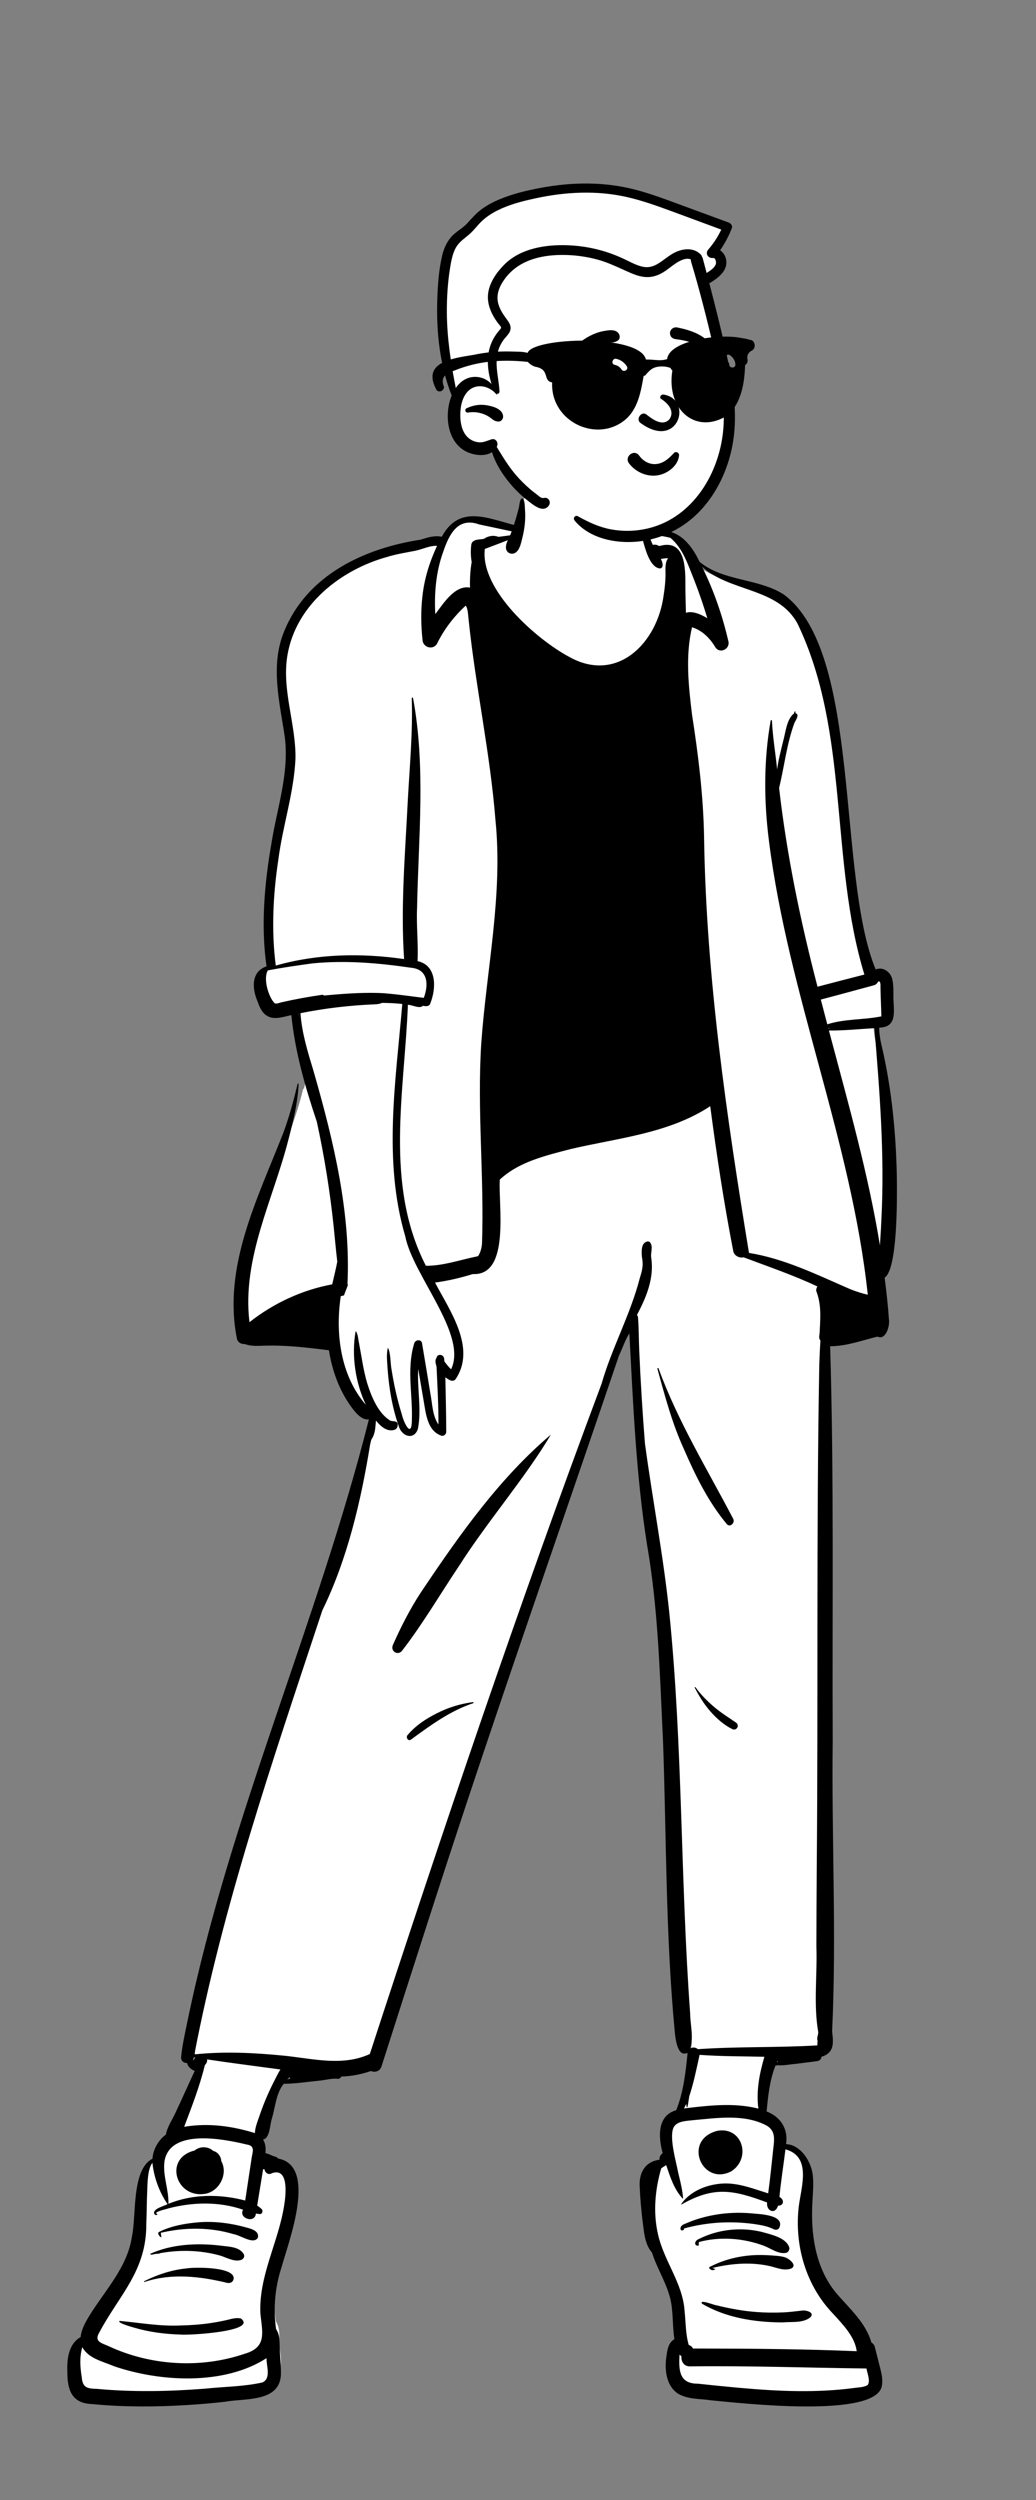 <svg width="231" height="557" viewBox="0 0 231 557" fill="none" xmlns="http://www.w3.org/2000/svg">
<rect x="0" y="0" width="231" height="557" fill="#808080" stroke="none"/>
<path fill-rule="evenodd" clip-rule="evenodd" d="M195.924 283.404C200.458 283.506 198.514 241.084 195.486 233.266C195.062 231.682 194.712 229.517 194.782 227.573C198.527 227.949 198.124 225.379 197.931 222.279C197.994 219.819 198.165 214.741 194.409 216.718C183.148 194.112 195.324 135.675 165.675 130.172C162.103 129.301 158.41 128.401 155.403 125.917C152.22 120.018 150.599 119.264 145.325 118.883C144.348 113.568 142.523 107.891 137.083 105.823C132.103 103.866 126.306 103.71 121.113 104.755C116.815 106.161 116.421 114.172 115.467 118.122C109.677 116.583 102.543 113.345 99.426 120.685C97.916 120.232 96.518 120.526 94.984 121.03C82.127 123.107 69.653 128.939 64.884 141.109C61.939 148.412 64.029 156.361 65.134 163.924C66.164 172.16 63.447 179.79 62.188 187.711C60.313 198.62 59.974 207.369 61.197 215.477C57.963 216.215 57.725 219.165 59.033 222.252C59.417 223.296 59.804 224.398 60.654 224.988C62.383 226.079 64.617 224.822 66.495 224.629C66.886 228.985 67.642 233.259 68.894 238.117C68.532 239.571 68.116 241.195 67.743 242.655L67.617 242.518C63.328 260.531 50.573 278.028 54.538 297.172C54.77 297.81 55.213 297.677 55.553 297.666C57.52 298.417 59.328 297.94 61.312 298.017C66.019 298.02 70.567 298.625 74.785 299.151C75.557 304.203 78.064 312.473 82.535 314.399C82.61 314.424 83.935 314.147 84.046 314.139C72.144 362.535 50.728 407.286 42.221 456.657C42.171 457.259 43.148 456.94 43.469 457.014C43.425 458.384 44.308 458.713 45.544 459.2C43.951 462.54 42.516 465.875 40.931 469.222C40.195 470.879 38.997 472.516 38.779 474.288C37.023 475.413 35.841 477.612 35.872 479.664C31.138 481.671 32.425 491.58 31.345 496.488C30.253 503.801 25.059 508.907 21.497 514.902C20.771 516.105 19.998 517.682 19.964 519.194C17.756 520.232 16.933 522.499 17.079 526.315C17.071 530.781 18.327 532.481 21.714 532.589C30.913 533.51 41.648 533.135 50.9 532.087C57.822 531.204 63.955 531.937 62.407 523.597C62.089 521.578 62.701 518.859 61.509 517.225C60.774 512.361 61.202 507.459 62.786 502.653C63.749 498.607 65.376 490.25 64.702 484.82C64.39 482.308 59.278 480.926 58.378 480.804C58.664 478.914 58.538 475.61 57.524 474.296C59.386 474.036 59.855 473.542 60.242 471.468C61.17 468.108 61.293 464.46 63.589 461.629C67.718 461.683 71.833 460.632 75.96 460.504L76.165 460.029C78.606 459.997 81.033 459.565 83.35 458.717C83.863 458.961 84.521 459.17 84.809 458.39L86.188 454.069C102.23 402.874 120.013 351.556 137.352 300.736C138.364 298.265 139.581 295.64 141.164 293.438C141.7 324.532 148.196 355.593 148.753 386.673C149.507 408.053 149.313 429.209 151.319 450.666C151.835 455.207 152.384 455.056 153.06 454.778C153.331 454.82 153.968 454.956 154.245 455.015C153.793 459.527 153.272 466.852 151.342 471.468C147.077 472.128 147.841 475.41 148.787 478.13C147.769 479.002 147.914 481.034 148.216 482.158C144.202 482.162 143.327 485.436 143.603 487.502C143.985 490.957 143.772 496.333 146.07 499.283C147.424 503.046 149.628 506.597 150.489 510.65C151.03 513.632 150.821 517.977 151.342 520.935C150.03 521.543 150.586 522.496 150.365 524.341C149.229 532.782 153.228 531.347 160.299 531.928C164.538 532.867 196.804 534.735 195.41 529.118C195.648 526.831 194.587 525.827 194.133 523.575C193.929 522.977 189.909 516.061 187.511 513.442C179.469 505.865 179.82 495.693 180.075 483.975C179.602 480.8 177.166 477.759 174.057 478.1C174.95 474.709 173.295 471.76 169.838 470.779C170.183 466.938 170.547 461.721 171.811 458.398L170.621 457.183L172.214 457.374L172.744 456.038L173.321 457.502C176.057 457.502 179.144 456.893 181.766 456.607C182.184 456.631 181.997 456.06 182.066 455.84C184.541 455.326 184.812 454.007 184.375 450.865C184.952 399.838 184.701 349.291 183.913 298.17C187.782 298.343 191.554 296.928 195.356 295.986C196.706 296.835 197.089 293.809 196.931 293.155C196.717 289.773 196.299 286.474 195.924 283.404Z" fill="white"/>
<path fill-rule="evenodd" clip-rule="evenodd" d="M116.48 111.007C117.055 111.462 116.995 112.724 117.051 113.43L117.055 113.476C117.236 115.61 116.991 117.754 116.472 119.825L116.428 119.998C116.167 121.014 115.936 122.285 115.122 122.997C114.242 123.768 112.842 123.269 112.81 122.025C112.794 121.447 112.987 120.891 113.23 120.349C111.523 121.009 109.816 121.662 108.103 122.299C107.008 131.378 119.656 142.492 126.978 146.383C137.642 152.302 146.614 143.236 147.979 132.579C148.209 131.163 148.362 129.708 148.392 128.273C148.417 127.074 148.174 125.401 148.975 124.375C148.407 124.362 147.903 124.442 147.348 124.529L147.374 124.575C147.689 125.14 148.134 126.545 147.137 126.652C144.985 126.424 143.984 122.641 143.459 120.826C143.118 119.591 142.647 114.463 143.689 113.859C144.002 115.077 143.879 116.4 144.261 117.621C145.129 117.972 146.783 118.067 147.166 118.131C151.639 118.183 154.175 121.403 155.988 125.172C161.302 129.545 168.942 128.794 174.681 132.396C192.242 145.16 186.507 194.851 195.254 215.99C197.005 215.264 198.79 216.718 199.024 218.494C199.266 219.859 199.193 221.322 199.213 222.705L199.221 222.878C199.364 225.707 199.852 228.887 196.041 228.949C196.047 230.528 196.344 232.057 196.724 233.582C198.834 242.811 199.755 252.318 199.963 261.779L199.974 262.474C200.042 267.447 200.103 282.832 197.252 284.652L197.385 285.736C197.715 288.446 198.026 291.163 198.2 293.886C198.473 295.3 197.542 298.688 195.642 297.791C192.158 298.655 188.722 299.93 185.101 299.937C185.978 329.2 185.542 358.492 185.672 387.767C185.392 409.346 186.556 431.104 185.539 452.601L185.576 452.904C185.863 455.318 185.949 457.417 183.167 458.243C183.127 458.834 182.673 459.149 182.136 459.219C180.611 459.424 179.086 459.62 177.559 459.807C176.136 459.913 174.615 460.268 173.197 460.099C173.334 460.238 172.962 460.26 172.922 460.158C171.629 463.41 171.254 466.955 170.934 470.423C174.071 471.622 175.783 474.319 175.271 477.7C178.436 477.828 180.748 481.355 181.191 484.327C181.475 486.378 181.248 488.414 181.156 490.469C180.718 497.49 181.747 505.054 186.268 510.654L186.456 510.878C189.363 514.305 193.049 517.446 194.302 521.926C194.65 522.089 194.936 522.404 195.061 522.896L195.874 526.093L196.278 527.691C196.573 528.856 196.836 530.048 196.678 531.254L196.661 531.371C195.87 539.01 164.633 535.328 158.536 534.779C156.086 534.394 153.397 534.604 151.19 533.303C148.484 531.512 148.145 527.878 148.61 524.902L148.648 524.624C148.836 523.293 149.112 521.898 150.371 521.153C149.947 518.396 150.111 515.575 149.607 512.828C148.845 508.942 146.541 505.569 145.365 501.838C143.65 499.925 143.592 496.943 143.233 494.497C142.961 492.124 142.739 489.735 142.647 487.348C142.398 484.192 143.764 481.589 147.074 481.177C146.92 480.579 147.341 480.062 147.759 479.679C146.772 476.165 146.5 471.341 150.781 470.142C152.402 466.111 152.873 461.743 153.305 457.443C153.253 457.433 153.202 457.424 153.151 457.415C151.019 458.305 150.575 454.087 150.433 452.436C148.414 431.039 148.6 409.516 147.842 388.053L147.768 386.502C147.103 372.36 146.708 358.094 144.269 344.142C141.814 328.591 141.172 312.786 140.333 297.072C139.345 298.611 138.813 300.38 138.014 302.02C127.636 332.592 116.987 363.072 106.728 393.685C99.291 415.849 92.187 438.132 85.061 460.4C84.698 461.54 83.552 461.776 82.713 461.411C80.579 462.153 78.34 462.575 76.086 462.648C75.95 462.961 75.671 463.19 75.263 463.145C74.058 463.013 72.67 463.39 71.465 463.532C68.706 463.805 66.028 464.229 63.245 464.269C61.52 466.455 61.412 469.42 60.617 472.022C60.159 473.348 60.231 476.322 58.65 476.696C59.217 477.571 59.291 478.622 59.199 479.704C59.691 479.816 60.189 480.028 60.652 480.245C61.102 480.473 61.697 480.454 62.008 480.914C70.836 482.518 64.384 499.328 62.85 504.888C61.343 509.433 60.872 514.18 61.559 518.925C62.61 520.38 62.258 522.544 62.419 524.269C62.503 525.808 62.659 527.37 62.645 528.911C62.473 535.312 54.592 534.271 50.146 535.101C47.369 535.425 44.581 535.651 41.792 535.826C34.719 536.267 27.606 536.301 20.547 535.615C15.99 535.47 15.01 532.489 15.017 528.412L15.01 528.243C14.908 525.476 15.352 522.134 17.974 520.695C18.104 519.233 18.844 517.757 19.599 516.479C23.111 510.558 28.385 505.369 29.422 498.264C30.439 493.613 29.286 483.373 34.002 480.948C34.112 478.854 35.395 476.718 36.984 475.586C37.29 473.842 38.446 472.238 39.16 470.635C40.618 467.573 41.966 464.464 43.416 461.4C42.657 461.078 41.85 460.486 41.744 459.645C41.015 459.654 40.295 459.181 40.383 458.292C40.641 455.71 41.204 453.17 41.736 450.633L41.803 450.315C51.269 404.43 70.819 361.522 82.256 316.224C80.717 316.503 79.279 314.739 78.428 313.59C75.68 309.879 74.056 305.39 73.343 300.835L72.051 300.675C67.743 300.144 63.413 299.68 59.069 299.805L58.022 299.84C56.859 299.875 55.694 299.866 54.589 299.447C53.817 299.518 53.014 299.103 52.824 298.235C49.606 282.157 57.515 266.898 63.179 252.369C64.514 248.797 65.463 245.173 66.369 241.474C66.399 241.354 66.586 241.379 66.581 241.503C66.404 245.615 65.387 249.762 64.355 253.726C60.964 267.167 53.899 280.347 55.627 294.577C60.995 290.337 67.372 287.392 74.07 286.146C74.456 284.462 74.884 282.791 75.205 281.096C74.889 278.49 74.674 275.872 74.398 273.254C73.576 265.423 72.319 257.611 70.644 249.917C68.046 242.176 65.777 234.33 64.966 226.168L64.818 226.197C63.016 226.564 61.031 227.36 59.36 226.209C58.299 225.472 57.84 224.249 57.411 223.075C56.187 220.229 55.96 216.488 59.425 215.298C58.133 206.248 58.973 196.801 60.533 187.836C61.784 179.978 64.526 172.236 63.499 164.192C62.359 156.462 60.235 148.366 63.306 140.799C68.354 128.17 81.138 122.178 93.71 120.25L93.914 120.19C95.469 119.728 96.885 119.242 98.506 119.592C102.328 112.479 108.527 115.372 114.58 116.957C114.989 115.751 115.33 114.517 115.65 113.285C115.85 112.657 115.784 111.208 116.48 111.007ZM151.516 524.604L151.5 524.914C151.34 528.244 151.521 531.097 155.638 531.075C158.471 531.378 161.304 531.673 164.142 531.931L165.206 532.025C173.628 532.778 182.151 533.147 190.557 532.016L190.908 531.968C191.61 531.868 192.911 531.887 193.467 531.367C194.138 530.462 193.362 528.737 193.199 527.687C180.083 527.534 166.95 527.049 153.825 527.216C152.445 527.224 151.821 526.041 151.949 524.963C151.793 524.858 151.647 524.736 151.516 524.604ZM18.35 522.934C17.705 525.208 17.864 527.357 18.228 529.634C18.41 532.019 19.542 532.171 21.589 532.227C29.581 532.967 37.63 532.812 45.624 532.192C49.908 531.728 54.312 531.746 58.516 530.796C60.522 529.904 59.364 527.101 59.432 525.382C49.989 531.484 35.708 530.71 25.41 527.179L25.245 527.108C22.809 526.082 19.695 525.436 18.35 522.934ZM33.992 481.875C32.862 483.153 32.884 486.888 32.833 487.924C32.711 490.424 32.73 492.929 32.622 495.429C32.702 505.957 26.639 511.208 22.136 519.673C20.905 521.727 22.696 522.019 24.154 522.685C33.59 527.088 44.752 527.762 54.61 524.39C59.565 522.946 58.483 519.602 58.063 515.512C57.648 507.154 62.034 499.624 63.331 491.539L63.379 491.255C63.767 488.831 64.383 482.885 60.65 484.173C59.829 484.679 59.058 484.044 58.961 483.267C58.863 483.283 58.763 483.292 58.666 483.294C58.23 485.996 57.778 488.695 57.344 491.397C57.71 491.63 58.052 491.893 58.356 492.194C58.724 492.561 58.467 493.33 57.911 493.284C57.625 493.259 57.342 493.216 57.062 493.162C56.839 495.511 53.119 494.193 54.194 492.31C48.844 490.457 42.951 490.604 37.519 492.025L37.496 492.035C37.076 492.203 34.052 492.811 35.025 493.284C35.43 493.333 34.507 493.864 34.345 493.042C34.293 492.009 36.643 491.502 37.363 491.073C35.547 488.467 34.306 485.088 33.992 481.875ZM171.034 473.621C165.995 470.885 159.802 471.9 154.336 472.385L154.107 472.411C152.716 472.561 150.777 472.653 150.139 474.09C149.214 476.392 150.746 481.541 151.228 484.101L151.446 484.996C151.825 486.559 152.176 488.114 152.306 489.731C152.31 489.785 152.259 489.822 152.211 489.822C150.296 487.771 149.436 485.012 148.541 482.381C148.16 482.6 147.788 482.836 147.436 483.095C146.064 487.824 145.605 492.858 146.691 497.682L146.73 497.852C148.072 503.814 152.251 508.688 152.649 514.918C152.914 517.437 152.855 520.017 153.577 522.463C153.988 522.554 154.346 522.858 154.507 523.24L156.863 523.243C168.249 523.262 179.639 523.366 191.018 523.836C190.651 520.627 187.827 517.78 185.838 515.58C179.734 509.311 177.094 500.307 178.099 491.628C178.628 487.286 181.045 480.465 175.134 478.861C174.703 482.4 174.119 485.926 173.796 489.479C174.912 490.019 174.843 491.441 173.48 491.413C172.869 493.477 170.818 492.643 171.039 490.696C163.538 487.917 159.234 486.986 151.927 491.172C151.722 491.142 152.488 490.319 152.585 490.173C154.894 487.676 158.441 486.502 161.769 486.46C165.067 486.459 168.169 487.706 171.281 488.67C171.749 485.318 172.064 481.945 172.434 478.581L172.515 477.861C172.709 476.094 172.638 474.636 171.034 473.621ZM50.484 516.91C51.582 516.665 52.592 516.293 53.708 516.545C57.633 519.502 41.593 520.336 40.228 520.126C36.751 520.023 33.273 519.581 29.927 518.596L29.669 518.519C29.228 518.396 26.042 517.494 26.661 517.087C31.187 517.489 35.617 518.322 40.228 518.105C42.528 518.057 44.836 517.894 47.111 517.547C48.243 517.374 49.369 517.162 50.484 516.91ZM156.531 513.247C155.813 512.167 159.316 513.601 159.772 513.614C162.673 514.331 165.626 514.875 168.606 515.101C170.604 515.253 172.624 515.285 174.625 515.187C176.108 515.135 177.574 514.916 179.047 514.764L179.1 514.762C179.975 514.731 181.728 515.275 180.648 516.32C178.967 517.627 176.48 517.229 174.466 517.42C168.349 517.401 161.872 516.413 156.531 513.247ZM41.534 505.396C43.298 505.076 53.004 504.971 52.036 507.959C51.801 508.526 51.265 508.714 50.7 508.624C44.693 507.159 38.213 506.393 32.225 508.413C32.128 508.447 32.061 508.288 32.156 508.245C35.1 506.765 38.25 505.731 41.534 505.396ZM167.523 502.475C169.108 502.354 170.702 502.396 172.287 502.516L172.803 502.556C173.514 502.612 174.246 502.677 174.927 502.885L175.055 502.926C175.925 503.207 177.887 504.707 176.398 505.429C174.799 505.948 173.447 505.331 171.904 504.933C167.604 503.912 163.083 504.258 158.823 505.302L159.423 505.495C159.46 505.469 159.508 505.531 159.472 505.562C159.042 505.939 158.45 505.805 158.145 505.336C158.092 505.256 158.126 505.127 158.21 505.082C161.098 503.563 164.282 502.722 167.523 502.475ZM33.589 502.093C38.446 499.937 44.073 499.699 49.281 500.324L49.652 500.37C51.277 500.561 53.396 500.649 54.326 502.167C54.647 502.693 54.315 503.296 53.796 503.486C52.268 504.046 50.471 502.924 49.002 502.507C44.66 501.314 40.022 501.189 35.607 502.013C35.638 502.177 34.907 502.105 34.747 502.163C34.548 502.152 33.223 502.591 33.589 502.093ZM156.058 498.728C160.295 496.661 165.193 496.168 169.767 497.235L169.957 497.289C171.984 497.86 175.247 498.534 175.973 500.685C176.13 501.17 175.79 501.825 175.28 501.924C173.552 502.255 171.982 500.99 170.419 500.381C165.817 498.647 160.609 498.232 155.851 499.508C155.819 499.696 155.788 499.882 155.754 500.07C155.835 500.016 155.92 500.136 155.855 500.202C155.095 500.736 154.306 499.389 156.058 498.728ZM44.506 495.095C47.934 494.866 51.391 495.303 54.7 496.21L55.323 496.382C56.227 496.637 57.399 497.037 57.531 498.017C57.582 498.407 57.485 498.676 57.169 498.917C56.017 499.782 53.511 497.971 52.078 497.758C46.878 496.191 41.296 496.213 36.028 497.412L35.848 497.453L35.975 498.361C36.1 498.794 34.942 497.772 35.382 497.306C38.163 495.886 41.408 495.35 44.506 495.095ZM159.29 493.473C162.042 492.975 164.88 492.881 167.662 493.131L167.99 493.162C169.651 493.309 175.034 493.524 173.761 496.34C173.547 496.811 172.927 496.872 172.527 496.668C171.182 495.984 169.711 495.737 168.227 495.512C162.986 494.78 157.631 495.08 152.514 496.496C152.625 496.671 152.396 496.879 152.179 496.92C151.639 497.02 151.639 496.374 151.87 496.031C152.145 495.624 152.694 495.476 153.118 495.297C155.088 494.436 157.178 493.854 159.29 493.473ZM55.085 477.802L54.772 477.727C49.521 476.488 37.88 474.266 36.675 481.521C36.247 484.716 37.658 487.832 37.554 490.997C42.999 488.776 49.019 488.799 54.675 490.266C55.177 486.983 55.655 483.695 56.167 480.413L56.249 480.021C56.477 478.913 56.555 478.048 55.085 477.802ZM43.391 479.123C44.535 478.138 46.443 478.153 47.565 479.226C48.591 479.443 49.315 480.535 49.332 481.472C50.892 484.223 49.01 488.025 46.031 488.711C39.304 490.134 36.296 480.865 43.391 479.123ZM159.947 474.733C165.576 473.724 167.62 480.887 163.001 483.792C156.474 487.075 152.126 476.751 159.947 474.733ZM46.176 458.823C46.259 459.371 45.99 459.76 45.669 460.13C44.515 464.875 42.778 469.291 41.066 473.84C46.637 472.913 51.901 473.722 56.83 475.239C56.889 473.851 57.52 472.412 57.958 471.103C58.811 468.619 59.842 466.198 61.031 463.859L61.181 463.567C61.608 462.735 62.019 461.865 62.524 461.069C57.072 460.322 51.619 459.649 46.176 458.823ZM155.989 457.812L155.844 458.472C155.218 461.336 154.624 464.227 153.693 467.01L153.68 467.068C153.538 467.77 153.217 471.022 153.015 468.726C152.86 469.072 152.694 469.414 152.517 469.75L153.481 469.635C158.633 469.021 164.03 468.491 169.095 469.791C168.583 465.809 169.337 462.004 170.438 458.238C165.611 458.126 160.827 458.162 155.989 457.812ZM64.577 462.762C64.401 462.928 64.228 463.098 64.064 463.276C64.286 463.218 64.508 463.163 64.715 463.115C64.706 462.984 64.614 462.885 64.577 462.762ZM173.356 459.109L173.251 459.357C173.233 459.398 173.216 459.439 173.199 459.48C173.28 459.432 173.371 459.385 173.467 459.344C173.423 459.272 173.386 459.195 173.356 459.109ZM85.179 223.435C84.685 223.675 84.169 223.736 83.488 223.764C77.952 223.994 72.434 224.638 66.999 225.735C67.299 230.146 68.636 234.419 69.91 238.625L70.174 239.547C74.476 254.616 78.231 270.362 77.474 286.123C77.517 286.139 77.557 286.16 77.596 286.18C77.527 286.373 77.478 286.571 77.409 286.762L77.365 286.876L77.106 287.52C76.964 287.877 76.825 288.236 76.705 288.603C76.493 288.68 76.234 288.736 75.986 288.771C74.731 297.116 75.924 306.472 81.583 312.997C79.235 308.069 78.333 301.941 79.301 296.56C79.827 297.131 79.864 298.447 80.065 299.301C80.618 302.222 81.006 305.184 81.836 308.044L81.926 308.331C82.856 311.259 84.413 315.036 87.112 316.548C87.621 316.701 88.408 316.51 88.649 317.137C88.788 317.696 88.529 318.387 87.957 318.561L87.916 318.572C86.273 319.039 84.879 317.797 83.825 316.487L83.772 317.171C83.671 318.466 83.53 319.71 82.78 320.775C82.692 321.145 82.605 321.518 82.516 321.888C80.486 334.451 77.433 347.438 71.874 358.777L71.227 360.732C60.659 392.666 49.714 424.578 43.344 457.71C50.037 457.003 56.786 457.345 63.465 458.01C69.763 458.666 76.425 460.413 82.459 457.624C98.806 407.529 115.67 357.584 134.151 308.253C136.379 300.423 140.563 292.872 142.632 284.845L142.762 284.421C143.248 282.812 143.477 281.768 143.12 279.97L143.104 279.751C143.031 278.626 143.005 276.919 144.285 276.608C144.502 276.554 144.786 276.595 144.936 276.783C145.727 277.801 144.987 279.097 145.215 280.28C145.879 284.803 144.1 289.067 142.02 292.966C142.156 293.131 142.249 293.333 142.265 293.555C142.447 295.959 142.424 298.387 142.529 300.796C142.825 307.722 143.255 314.641 143.801 321.552C145.51 334.208 147.933 346.733 149.25 359.445C152.247 389.052 151.708 418.888 153.885 448.554C153.903 451.16 154.718 453.869 153.892 456.398C154.413 456.055 155.152 456.132 155.609 456.547C164.483 455.931 173.37 456.233 182.241 455.704C182.25 455.303 182.28 454.929 182.296 454.641C182.047 454.049 182.46 453.391 182.448 452.762C181.365 446.605 182.256 439.988 182.033 433.693C182.043 427.736 182.073 421.78 182.114 415.823C182.45 378.594 181.998 341.357 182.677 304.133C182.73 302.303 182.813 300.477 182.931 298.652C182.443 298.107 182.768 297.333 182.769 296.678L182.798 296.096C182.946 293.153 183.115 290.451 181.971 287.551C181.997 287.206 182.077 286.882 182.257 286.617C176.906 284.1 171.32 282.194 165.796 280.121C164.864 280.351 163.697 279.77 163.501 278.764C161.42 268.051 159.78 257.271 158.363 246.453C149.088 252.562 137.779 253.529 127.246 256.004L125.253 256.522C120.337 257.807 115.181 259.303 111.442 262.806C111.064 268.336 113.872 284.27 105.433 283.854C102.669 284.7 99.827 285.38 96.998 285.745C100.292 292.018 106.301 300.375 101.55 307.321C100.861 308.053 99.935 307.31 99.305 306.855C99.383 310.916 99.491 314.956 99.496 319.014C99.496 319.554 98.939 320.043 98.403 319.859C95.36 318.806 94.984 315.152 94.513 312.394C94.091 309.932 93.667 307.469 93.251 305.005C92.985 309.427 94.046 313.979 93.182 318.35C92.353 320.85 89.776 320.105 89.004 318.009L88.981 317.946C87.453 313.696 86.709 309.158 86.4 304.658L86.384 304.394C86.295 303.028 86.15 301.584 86.487 300.261C87.17 301.549 87 303.652 87.318 305.211C87.851 308.542 88.572 311.851 89.585 315.068L89.611 315.181C90.069 317.068 91.861 320.744 91.841 316.126C91.909 313.779 91.708 311.439 91.581 309.098L91.563 308.763C91.397 305.565 91.415 302.337 92.372 299.253C92.615 298.464 93.939 298.315 94.1 299.253C94.742 303.004 95.356 306.759 95.971 310.513C96.418 312.807 96.4 315.393 97.76 317.371C97.776 313.053 97.538 308.747 97.332 304.434L97.29 304.301C97.123 303.751 96.942 303.017 97.326 302.541C97.476 301.556 98.909 301.669 99.031 302.7C99.058 302.915 99.077 303.133 99.098 303.35C99.573 303.947 100.014 304.558 100.576 305.071C104.324 297.394 92.061 284.134 90.368 275.464C85.383 258.58 88.249 240.877 89.699 223.684C88.2 223.506 86.688 223.458 85.179 223.435ZM43.194 458.297C43.137 458.509 43.093 458.743 42.99 458.936C43.072 458.95 43.155 458.966 43.238 458.984C43.338 458.78 43.444 458.582 43.559 458.386C43.437 458.358 43.315 458.329 43.194 458.297ZM105.437 379.222C105.594 379.195 105.658 379.413 105.504 379.463C100.338 381.187 95.984 384.394 91.629 387.576C91.011 388.026 90.434 387.085 90.867 386.575C92.688 384.436 94.918 382.959 97.401 381.716L97.547 381.643C100.031 380.387 102.696 379.588 105.437 379.222ZM154.911 376.016C154.851 375.9 155.01 375.811 155.082 375.914C156.233 377.541 157.756 379.055 159.269 380.333C160.801 381.629 162.472 382.652 164.112 383.789C164.996 384.401 164.237 385.705 163.277 385.236C161.41 384.326 159.733 382.82 158.361 381.255C156.948 379.639 155.901 377.91 154.911 376.016ZM122.834 319.624C117.132 329.236 108.713 338.916 102.429 348.773C98.186 355.092 94.348 361.682 89.698 367.716C88.767 368.987 86.974 367.926 87.611 366.48C89.38 362.474 91.352 358.627 93.725 354.956L94.491 353.816C102.758 341.526 111.52 329.212 122.834 319.624ZM146.589 304.955C146.54 304.795 146.773 304.724 146.837 304.866L146.843 304.883C151.124 316.659 157.723 327.365 163.497 338.408C163.943 339.312 162.754 340.401 162.042 339.546C157.967 334.643 155.109 328.875 152.575 323.037C149.902 317.25 148.262 311.087 146.589 304.955ZM156.535 126.261C159.156 131.54 161.08 137.128 162.412 142.878C162.823 144.653 160.45 145.742 159.492 144.187L159.463 144.139C158.284 142.166 156.527 140.427 154.304 139.748C152.789 146.122 153.527 152.857 154.314 159.294C155.71 168.26 156.821 177.266 156.987 186.352L156.995 186.839C157.481 217.87 162.026 248.762 167.003 279.143C174.961 280.426 182.246 284.044 189.581 287.225C190.855 287.724 192.158 288.159 193.492 288.46C189.807 254.015 175.791 221.711 171.46 187.392C170.316 178.466 170.262 169.403 171.843 160.528C171.87 160.358 172.11 160.416 172.12 160.566C172.294 164.211 172.915 167.809 173.284 171.434C173.534 169.364 174.113 167.266 174.581 165.282C175.153 163.34 175.364 160.223 177.04 158.957L177.146 158.59C177.19 158.433 177.423 158.499 177.386 158.657C177.368 158.732 177.35 158.805 177.335 158.88C178.411 159.167 177.405 160.448 177.139 161.062C175.411 165.713 174.897 170.749 173.718 175.543C175.424 190.511 178.497 205.288 182.282 219.836C185.76 218.915 189.249 218.029 192.735 217.128C184.959 191.686 189.506 163.292 177.855 138.998C173.49 130.845 162.74 131.953 156.535 126.261ZM97.454 121.61C95.823 121.522 94.12 122.412 92.554 122.718C90.478 123.122 88.413 123.443 86.383 124.064C75.993 126.926 65.969 134.742 64.087 146.004C62.793 153.737 65.996 161.271 65.884 168.983C65.546 176.622 63.039 183.965 62.062 191.528C60.887 199.262 60.483 207.356 61.49 215.127C70.811 212.47 80.545 212.304 90.103 213.676C89.305 201.897 90.351 190.061 90.93 178.29C91.347 170.731 92.06 163.138 91.807 155.564C91.802 155.396 92.074 155.355 92.1 155.523C94.966 170.991 93.285 186.694 92.996 202.294C92.812 206.236 93.297 210.215 93.101 214.134C97.447 215.074 97.289 220.166 95.961 223.522C95.725 224.33 94.926 224.19 94.278 224.092C93.577 224.832 91.905 223.866 90.951 223.866C90.205 243.23 85.671 263.913 94.962 282.01C98.846 282.032 102.584 280.686 106.359 279.922L106.565 279.881L106.571 279.879C107.125 279.153 107.397 277.986 107.471 277.132C107.999 262.22 106.347 247.273 107.314 232.36C108.496 215.806 112.171 199.353 110.471 182.687C109.296 167.792 106.07 153.167 104.516 138.316L104.437 137.548C104.34 136.633 104.303 135.621 103.852 134.923C101.229 137.325 99.028 140.181 97.452 143.395C96.58 144.947 94.242 144.256 94.206 142.504C93.87 139.374 93.82 136.233 94.161 133.103L94.192 132.827C94.614 128.909 95.792 125.17 97.454 121.61ZM194.972 229.077C191.594 229.257 188.211 229.633 184.827 229.589L185.167 230.874C189.264 246.29 193.627 261.68 196.199 277.454L196.292 275.975C196.386 274.495 196.475 273.015 196.533 271.532C197.262 257.356 196.148 243.198 194.972 229.077ZM185.089 229.092L184.688 229.072L184.713 229.16C184.795 229.143 184.879 229.128 184.963 229.113L185.089 229.092ZM196.099 218.68C196.036 218.66 195.928 218.66 195.808 218.665C195.635 219.066 195.286 219.397 194.88 219.507L191.493 220.426C188.67 221.193 185.846 221.956 183.018 222.697C183.493 224.537 183.975 226.377 184.462 228.215C188.319 226.963 192.589 227.247 196.521 226.441C196.473 224.318 196.358 222.183 196.322 220.056C196.313 219.709 196.384 219.15 196.207 218.839C196.096 218.64 196.207 218.714 196.099 218.68ZM66.545 225.827L66.439 225.851C66.475 225.947 66.506 226.044 66.536 226.142C66.538 226.037 66.54 225.933 66.545 225.827ZM91.653 215.609C84.387 214.543 76.998 213.914 69.669 214.639C66.354 215.091 62.989 215.574 59.74 216.191C58.611 217.939 59.861 222.193 61.267 223.539C61.689 223.7 62.414 223.387 62.819 223.295C65.852 222.605 68.914 222.049 71.992 221.615C72.084 221.731 72.218 221.806 72.384 221.79L73.091 221.724C77.336 221.335 81.618 221.049 85.873 221.293L85.904 221.318C88.775 221.529 91.635 221.985 94.493 222.315C95.622 219.341 95.427 215.928 91.653 215.609ZM144.523 118.607C144.803 119.566 145.141 120.497 145.561 121.403C145.999 121.28 146.603 121.378 146.925 121.657L147.062 121.632C147.439 121.56 147.891 121.449 148.009 121.437C153.201 120.712 152.805 127.715 152.824 131.235C152.856 132.999 152.891 134.765 152.944 136.53C154.43 136.02 156.416 136.937 157.715 137.749C156.698 134.336 155.503 130.979 154.171 127.68L153.867 126.909C152.831 124.29 151.67 121.653 149.475 119.829C147.78 119.382 146.137 119.301 144.523 118.607ZM106.881 116.85C102.055 115.115 100.144 119.059 98.805 122.992C97.227 127.348 96.796 132.144 97.059 136.831L97.222 136.614C98.997 134.228 101.557 130.288 104.794 130.921C104.762 129.111 104.827 127.122 105.172 125.241C104.971 124.028 104.919 122.802 105.059 121.576C105.133 120.039 106.793 120.272 107.886 120.055C108.833 119.42 109.978 119.164 111.129 119.611C111.997 119.495 112.866 119.384 113.734 119.273C113.867 118.978 113.975 118.681 114.087 118.378C111.684 117.877 109.281 117.361 106.881 116.85Z" fill="black"/>
<path fill-rule="evenodd" clip-rule="evenodd" d="M140.056 119.702C136.235 119.725 132.987 118.64 130.509 116.845C127.417 115.741 123.687 114.039 121.421 112.252C120.538 112.478 119.48 111.539 118.804 111.043C114.599 107.9 111.298 103.301 110.32 98.694C108.81 100.601 106.662 100.68 104.604 99.732C100.289 97.284 100.451 92.128 102.004 88.276C98.739 80.944 96.475 61.588 101.46 53.776C102.48 52.607 103.976 51.908 105.053 50.71C106.012 49.663 106.923 48.592 108.039 47.764C111.442 45.172 117.303 43.792 120.972 43.143C136.292 39.828 148.062 45.786 161.938 50.811C161.14 52.809 160.035 54.632 158.769 56.331C162.214 57.618 160.631 60.511 157.959 61.978L156.368 61.204C158.848 70.085 164.556 92.169 162.093 99.261C160.129 110.325 151.51 119.783 140.056 119.702Z" fill="white"/>
<path fill-rule="evenodd" clip-rule="evenodd" d="M142.27 120.655C137.308 121.165 131.414 119.991 128.106 115.958C128.007 115.837 127.964 115.7 127.961 115.568C127.958 115.421 128.007 115.28 128.093 115.169C128.182 115.053 128.309 114.972 128.455 114.946C128.578 114.924 128.718 114.938 128.862 115.019L129.167 115.189C131.426 116.437 133.772 117.502 136.332 117.958C138.968 118.427 141.652 118.375 144.264 117.779C149.023 116.694 152.874 113.926 155.709 110.276C158.872 106.204 160.771 101.033 161.256 95.863C161.842 89.597 160.481 83.37 159.073 77.303C157.594 70.928 155.976 64.585 154.098 58.317C154.041 58.128 154.026 57.951 154.042 57.789C153.488 57.571 152.898 57.632 152.311 57.83C151.239 58.193 150.17 59.01 149.279 59.684C148.956 59.928 148.656 60.156 148.386 60.34C147.282 61.097 146.074 61.641 144.723 61.727C143.318 61.816 141.941 61.379 140.666 60.832C140.017 60.554 139.38 60.266 138.745 59.979C136.936 59.162 135.149 58.353 133.196 57.827C130.579 57.122 127.877 56.775 125.167 56.8C120.33 56.844 115.478 58.09 112.514 62.184C111.313 63.843 110.53 65.749 111.14 67.795C111.473 68.909 112.099 69.919 112.784 70.849L113.018 71.166C113.394 71.676 113.72 72.184 113.818 72.725C113.9 73.178 113.836 73.658 113.513 74.184C113.309 74.514 113.05 74.811 112.789 75.107C112.601 75.32 112.413 75.533 112.251 75.762C111.924 76.225 111.635 76.722 111.408 77.242C110.964 78.258 110.775 79.351 110.736 80.454C110.688 81.784 110.875 83.085 111.06 84.388C111.192 85.312 111.323 86.237 111.376 87.174C111.385 87.337 111.335 87.459 111.265 87.549C111.18 87.659 111.055 87.728 110.913 87.748C110.87 87.754 110.825 87.754 110.78 87.75C110.802 87.841 110.822 87.931 110.838 88.022C110.749 87.906 110.653 87.794 110.552 87.686C110.546 87.683 110.54 87.679 110.533 87.676C110.429 87.618 110.341 87.531 110.286 87.419C110.143 87.287 109.992 87.16 109.833 87.042C109.008 86.426 108.044 86.061 107.077 86.049C106.145 86.037 105.211 86.354 104.493 87.025C103.065 88.358 102.646 90.534 102.632 92.403C102.616 94.31 103.058 96.599 104.719 97.783C105.386 98.258 106.2 98.543 107.02 98.552C107.7 98.558 108.35 98.318 108.991 98.088C109.188 98.018 109.385 97.947 109.581 97.883C109.804 97.811 110.007 97.816 110.184 97.869C110.383 97.928 110.553 98.052 110.679 98.217C110.805 98.381 110.888 98.586 110.913 98.801C110.938 99.009 110.91 99.225 110.821 99.421C110.799 99.47 110.776 99.517 110.752 99.564L111.117 100.165C112.517 102.462 113.941 104.717 115.808 106.691C116.88 107.824 118.016 108.894 119.262 109.83L119.441 109.963C119.549 110.042 119.668 110.139 119.795 110.244C120.159 110.541 120.595 110.94 121.001 110.956C121.122 110.961 121.227 110.946 121.323 110.933C121.555 110.903 121.749 110.894 121.94 110.972C122.093 111.034 122.253 111.151 122.416 111.393C122.527 111.557 122.584 111.762 122.584 111.97C122.584 112.179 122.526 112.389 122.424 112.554C122.212 112.896 121.956 113.109 121.678 113.229C121.369 113.363 121.026 113.384 120.67 113.317C119.794 113.154 118.823 112.427 118.206 111.953L118.086 111.861C116.718 110.816 115.421 109.661 114.281 108.368C112.339 106.167 110.595 103.573 109.699 100.739C109.068 101.154 108.288 101.351 107.473 101.382C106.285 101.427 105.027 101.121 104.1 100.681C102.058 99.712 100.818 97.879 100.237 95.771C99.562 93.323 99.781 90.509 100.636 88.31C100.66 88.246 100.686 88.182 100.713 88.118C98.082 81.447 97.273 74.04 97.498 66.921C97.604 63.589 97.83 60.093 98.616 56.844C98.968 55.387 99.58 54 100.556 52.853C101.113 52.199 101.797 51.69 102.483 51.182C103.078 50.743 103.674 50.304 104.177 49.755L104.414 49.494C104.465 49.438 104.517 49.381 104.568 49.325C105.435 48.368 106.279 47.44 107.332 46.656C108.552 45.746 109.899 45.034 111.298 44.443C114.313 43.17 117.558 42.406 120.768 41.816C127.712 40.538 134.84 40.475 141.699 42.271C144.889 43.106 147.984 44.248 151.073 45.39C151.36 45.496 151.647 45.602 151.934 45.707C154.335 46.592 156.737 47.473 159.14 48.354C160.256 48.763 161.372 49.173 162.489 49.583C162.731 49.672 162.968 49.863 163.103 50.101C163.235 50.334 163.274 50.604 163.168 50.874C162.483 52.611 161.619 54.24 160.567 55.762C160.932 56.011 161.243 56.342 161.479 56.729C161.776 57.219 161.953 57.799 161.965 58.414C162.005 60.475 160.131 61.872 158.576 62.883C158.431 62.977 158.288 63.032 158.149 63.058C159.655 68.822 161.098 74.606 162.323 80.436L162.407 80.84C163.669 86.941 164.484 93.167 163.29 99.349C162.262 104.673 159.874 109.81 156.143 113.776C152.486 117.663 147.579 120.11 142.27 120.655ZM109.599 85.558C108.949 83.495 108.605 81.25 108.853 79.159C109.01 77.844 109.405 76.578 110.048 75.42C110.416 74.756 110.865 74.141 111.355 73.563L111.524 73.368C111.61 73.269 111.695 73.178 111.721 73.064C111.736 72.997 111.721 72.924 111.681 72.838C111.591 72.645 111.425 72.46 111.269 72.279C111.17 72.164 111.074 72.051 110.993 71.941C109.569 70.012 108.507 67.716 108.852 65.27C109.189 62.883 110.752 60.659 112.416 58.983C116.079 55.291 121.759 54.443 126.735 54.646C129.632 54.765 132.524 55.276 135.282 56.168C136.642 56.608 137.972 57.144 139.265 57.759L139.551 57.896C139.705 57.971 139.859 58.047 140.014 58.123C141.024 58.618 142.038 59.119 143.135 59.389C145.277 59.915 146.729 58.806 148.256 57.688C148.78 57.305 149.311 56.917 149.876 56.576L149.992 56.507C151.011 55.916 152.229 55.519 153.4 55.536C154.417 55.552 155.398 55.877 156.197 56.645C156.36 56.802 156.455 56.974 156.499 57.146C156.588 57.27 156.659 57.418 156.705 57.592C156.991 58.667 157.276 59.742 157.56 60.817L157.792 60.667C158.48 60.221 159.227 59.71 159.565 58.962C159.695 58.674 159.677 58.195 159.513 57.842C159.456 57.719 159.38 57.61 159.275 57.541C159.199 57.492 159.108 57.468 159.001 57.477C158.742 57.51 158.504 57.472 158.302 57.387C158.069 57.288 157.884 57.127 157.763 56.931C157.64 56.732 157.584 56.497 157.614 56.253C157.64 56.044 157.73 55.825 157.908 55.619C159.081 54.266 160.069 52.774 160.82 51.154L155.854 49.315C154.083 48.659 152.312 48.005 150.54 47.353L149.57 46.996C146.348 45.814 143.108 44.658 139.757 43.897C133.098 42.384 126.155 42.739 119.514 44.163L119.113 44.25C116.327 44.858 113.503 45.594 110.945 46.873C109.69 47.5 108.497 48.264 107.472 49.228C107.019 49.654 106.61 50.12 106.201 50.586C105.627 51.238 105.053 51.889 104.371 52.438L103.738 52.946C102.796 53.705 101.947 54.445 101.415 55.623C100.859 56.854 100.594 58.215 100.378 59.54C99.832 62.878 99.617 66.271 99.637 69.652C99.672 75.331 100.534 80.893 101.623 86.436C102.497 85.185 103.724 84.215 105.3 84.008C106.327 83.873 107.345 84.065 108.228 84.519C108.738 84.782 109.203 85.132 109.599 85.558ZM107.948 92.301C106.798 91.855 105.59 91.709 104.373 91.922C104.245 91.944 104.124 91.918 104.021 91.858C103.918 91.798 103.836 91.703 103.792 91.597C103.741 91.476 103.738 91.344 103.783 91.227C103.822 91.126 103.897 91.027 104.035 90.962C105.353 90.332 106.817 90.054 108.271 90.252L108.415 90.272C109.158 90.383 110.204 90.615 110.987 91.072C111.603 91.431 112.054 91.926 112.166 92.573C112.224 92.909 112.141 93.261 111.947 93.516C111.759 93.763 111.472 93.927 111.101 93.916C110.446 93.898 110.059 93.621 109.592 93.262C109.535 93.219 109.477 93.174 109.417 93.129C108.966 92.791 108.474 92.505 107.948 92.301Z" fill="black"/>
<path fill-rule="evenodd" clip-rule="evenodd" d="M143.185 105.481C142.028 105.009 140.995 104.22 140.24 103.214C139.978 102.864 139.91 102.494 139.965 102.156C140.027 101.776 140.251 101.432 140.558 101.2C140.865 100.969 141.25 100.854 141.621 100.913C141.944 100.963 142.266 101.14 142.52 101.507L142.574 101.581C143.022 102.188 143.607 102.687 144.274 103.008C144.916 103.318 145.634 103.463 146.378 103.379C147.794 103.218 148.769 102.452 149.807 101.412C149.935 101.28 150.064 101.145 150.193 101.007C150.275 100.882 150.388 100.802 150.514 100.76C150.653 100.713 150.811 100.716 150.956 100.766C151.096 100.815 151.221 100.908 151.304 101.031C151.384 101.147 151.429 101.292 151.414 101.458C151.319 102.536 150.756 103.499 149.956 104.254C149.067 105.094 147.889 105.674 146.78 105.878C145.558 106.102 144.312 105.941 143.185 105.481ZM147.356 88.845C148.656 89.636 150.637 91.48 149.238 93.44C147.592 95.169 145.222 93.187 144.054 92.29C142.971 91.596 141.754 93.382 142.759 94.194C151.199 100.447 154.624 89.052 148.014 87.915C147.286 87.79 147.015 88.6 147.356 88.845ZM132.231 81.571C132.375 79.787 135.091 79.381 135.361 81.147C135.603 82.728 135.318 84.181 134.606 85.605C133.926 86.966 132.216 86.331 132.087 85.092C131.913 83.432 132.142 82.681 132.231 81.571ZM152.901 80.781C153.28 80.284 153.826 79.946 154.481 80.137C156.527 80.736 155.924 83.643 155.206 85.058C154.815 85.826 153.553 86.021 152.983 85.344C152.053 84.241 151.608 82.038 152.79 80.951C152.822 80.895 152.857 80.838 152.901 80.781ZM134.577 73.763L134.9 73.707C135.9 73.534 137.143 73.368 137.85 74.172C138.226 74.599 138.355 75.391 137.85 75.8C136.964 76.518 135.983 76.24 134.92 76.3C134.044 76.351 133.202 76.496 132.358 76.737C130.507 77.267 128.999 78.233 127.418 79.294C127.211 79.434 126.999 79.168 127.098 78.974C128.01 77.185 129.779 75.716 131.551 74.82C132.496 74.342 133.531 73.945 134.577 73.763ZM151.037 72.962L151.284 73.013C153.976 73.576 157.474 74.701 158.749 77.347C158.797 77.721 158.746 77.801 158.704 77.854L158.69 77.871C158.656 77.916 158.628 77.978 158.466 78.029C158.421 78.018 158.376 78.007 158.33 77.994C157.746 77.841 157.283 77.63 156.836 77.411L156.35 77.172C155.787 76.895 155.219 76.629 154.617 76.433C153.333 76.013 152.011 75.718 150.669 75.56C150.378 75.526 150.098 75.428 149.877 75.259C149.668 75.1 149.507 74.878 149.434 74.584C149.34 74.204 149.367 73.916 149.571 73.572C149.724 73.314 149.944 73.136 150.196 73.033C150.453 72.928 150.746 72.904 151.037 72.962Z" fill="black"/>
<path fill-rule="evenodd" clip-rule="evenodd" d="M167.348 75.728C167.206 75.704 167.065 75.682 166.923 75.661C166.812 75.598 166.682 75.55 166.531 75.521C166.186 75.433 165.843 75.374 165.501 75.342C160.589 74.236 149.225 75.807 148.756 80.001C147.192 80.524 145.838 80.056 144.025 80.103C142.645 74.33 118.786 75.145 117.639 78.625C117.635 78.624 117.63 78.623 117.626 78.621C116.523 78.28 114.898 78.362 113.636 78.308C110.942 78.252 108.244 78.492 105.608 79.061C100.671 79.846 93.933 80.765 97.367 86.934C97.368 86.935 97.368 86.937 97.369 86.938L97.369 86.937C97.961 87.544 98.965 87.055 99.003 86.234C97.848 83.311 100.456 82.96 102.462 82.12C107.453 80.326 112.535 80.077 117.697 80.632C118.086 81.09 118.675 81.489 119.298 81.697C122.75 82.271 120.93 84.833 123.112 85.206C122.711 94.137 133.547 99.013 139.826 93.141C142.333 90.689 142.93 87.055 143.512 83.78C143.819 83.711 144.014 83.543 144.128 83.32C144.868 82.582 145.332 81.9 146.793 81.697C148.255 81.495 149.38 81.901 149.532 82.026C149.57 82.103 149.612 82.181 149.659 82.258C149.726 82.374 149.817 82.466 149.92 82.539C148.477 91.433 155.377 97.058 162.342 92.445C165.369 89.596 166.008 85.234 166.135 81.34C166.545 81.093 166.805 80.612 166.663 80.009C166.467 79.177 166.926 78.456 167.657 78.094C168.607 77.624 168.439 75.909 167.348 75.728ZM137.418 79.948C136.554 79.757 136.184 81.091 137.052 81.282C137.666 81.417 138.186 81.727 138.538 82.252L138.575 82.309C139.047 83.061 140.24 82.367 139.765 81.611C139.23 80.76 138.4 80.163 137.418 79.948ZM162.741 79.12C162.436 78.906 161.975 79.065 161.798 79.369C161.603 79.703 161.731 80.075 162.016 80.294L162.045 80.315C162.307 80.5 162.562 80.831 162.594 81.17L162.597 81.213C162.631 82.1 164.01 82.105 163.975 81.213C163.942 80.34 163.437 79.611 162.741 79.12Z" fill="black"/>
</svg>
